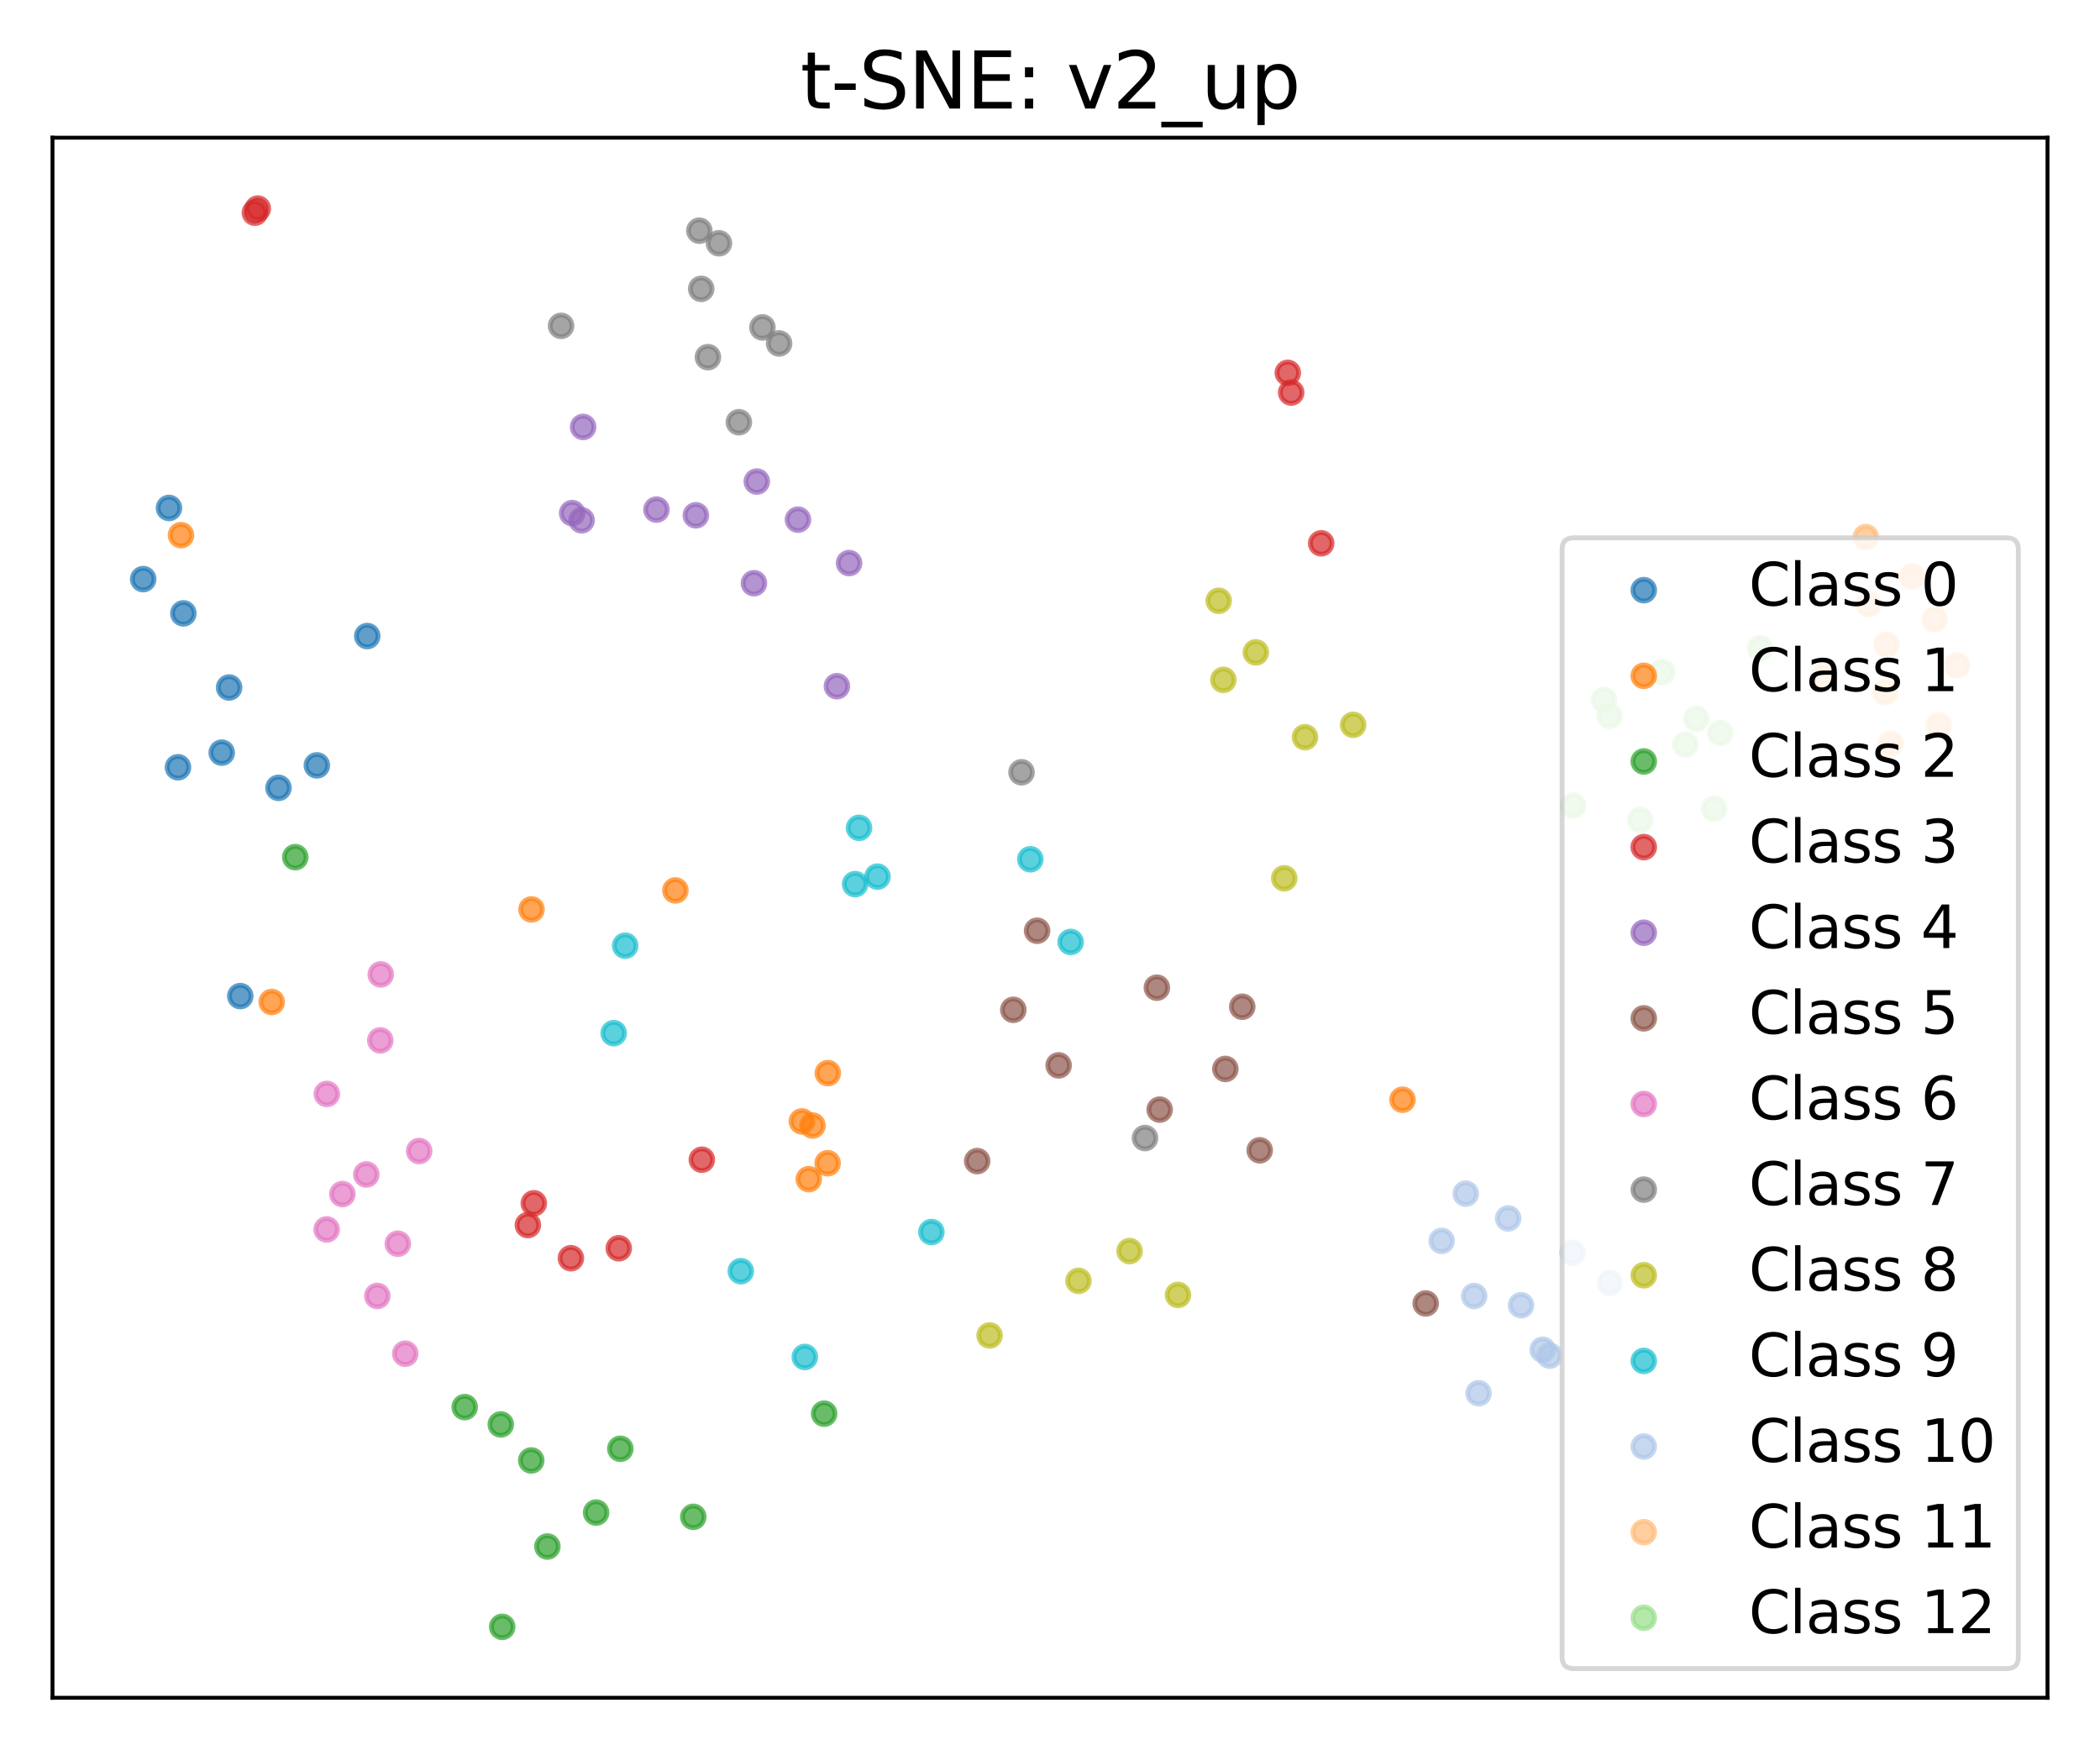 <?xml version="1.0" encoding="utf-8" standalone="no"?>
<!DOCTYPE svg PUBLIC "-//W3C//DTD SVG 1.1//EN"
  "http://www.w3.org/Graphics/SVG/1.1/DTD/svg11.dtd">
<svg xmlns:xlink="http://www.w3.org/1999/xlink" width="432pt" height="360pt" viewBox="0 0 432 360" xmlns="http://www.w3.org/2000/svg" version="1.1">
 <defs>
  <style type="text/css">*{stroke-linejoin: round; stroke-linecap: butt}</style>
 </defs>
 <g id="figure_1">
  <g id="patch_1">
   <path d="M 0 360 
L 432 360 
L 432 0 
L 0 0 
z
" style="fill: #ffffff"/>
  </g>
  <g id="axes_1">
   <g id="patch_2">
    <path d="M 10.8 349.2 
L 421.2 349.2 
L 421.2 28.32 
L 10.8 28.32 
z
" style="fill: #ffffff"/>
   </g>
   <g id="PathCollection_1">
    <defs>
     <path id="m641e4f1d2e" d="M 0 2.236 
C 0.593 2.236 1.162 2 1.581 1.581 
C 2 1.162 2.236 0.593 2.236 0 
C 2.236 -0.593 2 -1.162 1.581 -1.581 
C 1.162 -2 0.593 -2.236 0 -2.236 
C -0.593 -2.236 -1.162 -2 -1.581 -1.581 
C -2 -1.162 -2.236 -0.593 -2.236 0 
C -2.236 0.593 -2 1.162 -1.581 1.581 
C -1.162 2 -0.593 2.236 0 2.236 
z
" style="stroke: #1f77b4; stroke-opacity: 0.7"/>
    </defs>
    <g clip-path="url(#pe69eec761b)">
     <use xlink:href="#m641e4f1d2e" x="45.613" y="154.803" style="fill: #1f77b4; fill-opacity: 0.7; stroke: #1f77b4; stroke-opacity: 0.7"/>
     <use xlink:href="#m641e4f1d2e" x="65.181" y="157.423" style="fill: #1f77b4; fill-opacity: 0.7; stroke: #1f77b4; stroke-opacity: 0.7"/>
     <use xlink:href="#m641e4f1d2e" x="49.427" y="204.879" style="fill: #1f77b4; fill-opacity: 0.7; stroke: #1f77b4; stroke-opacity: 0.7"/>
     <use xlink:href="#m641e4f1d2e" x="57.288" y="162.047" style="fill: #1f77b4; fill-opacity: 0.7; stroke: #1f77b4; stroke-opacity: 0.7"/>
     <use xlink:href="#m641e4f1d2e" x="75.546" y="130.826" style="fill: #1f77b4; fill-opacity: 0.7; stroke: #1f77b4; stroke-opacity: 0.7"/>
     <use xlink:href="#m641e4f1d2e" x="29.455" y="119.111" style="fill: #1f77b4; fill-opacity: 0.7; stroke: #1f77b4; stroke-opacity: 0.7"/>
     <use xlink:href="#m641e4f1d2e" x="34.761" y="104.48" style="fill: #1f77b4; fill-opacity: 0.7; stroke: #1f77b4; stroke-opacity: 0.7"/>
     <use xlink:href="#m641e4f1d2e" x="47.131" y="141.408" style="fill: #1f77b4; fill-opacity: 0.7; stroke: #1f77b4; stroke-opacity: 0.7"/>
     <use xlink:href="#m641e4f1d2e" x="36.613" y="157.814" style="fill: #1f77b4; fill-opacity: 0.7; stroke: #1f77b4; stroke-opacity: 0.7"/>
     <use xlink:href="#m641e4f1d2e" x="37.722" y="126.159" style="fill: #1f77b4; fill-opacity: 0.7; stroke: #1f77b4; stroke-opacity: 0.7"/>
    </g>
   </g>
   <g id="PathCollection_2">
    <defs>
     <path id="mf0f9b0c4a0" d="M 0 2.236 
C 0.593 2.236 1.162 2 1.581 1.581 
C 2 1.162 2.236 0.593 2.236 0 
C 2.236 -0.593 2 -1.162 1.581 -1.581 
C 1.162 -2 0.593 -2.236 0 -2.236 
C -0.593 -2.236 -1.162 -2 -1.581 -1.581 
C -2 -1.162 -2.236 -0.593 -2.236 0 
C -2.236 0.593 -2 1.162 -1.581 1.581 
C -1.162 2 -0.593 2.236 0 2.236 
z
" style="stroke: #ff7f0e; stroke-opacity: 0.7"/>
    </defs>
    <g clip-path="url(#pe69eec761b)">
     <use xlink:href="#mf0f9b0c4a0" x="109.34" y="187.048" style="fill: #ff7f0e; fill-opacity: 0.7; stroke: #ff7f0e; stroke-opacity: 0.7"/>
     <use xlink:href="#mf0f9b0c4a0" x="138.94" y="183.145" style="fill: #ff7f0e; fill-opacity: 0.7; stroke: #ff7f0e; stroke-opacity: 0.7"/>
     <use xlink:href="#mf0f9b0c4a0" x="55.895" y="206.095" style="fill: #ff7f0e; fill-opacity: 0.7; stroke: #ff7f0e; stroke-opacity: 0.7"/>
     <use xlink:href="#mf0f9b0c4a0" x="170.294" y="220.717" style="fill: #ff7f0e; fill-opacity: 0.7; stroke: #ff7f0e; stroke-opacity: 0.7"/>
     <use xlink:href="#mf0f9b0c4a0" x="37.234" y="110.075" style="fill: #ff7f0e; fill-opacity: 0.7; stroke: #ff7f0e; stroke-opacity: 0.7"/>
     <use xlink:href="#mf0f9b0c4a0" x="288.517" y="226.195" style="fill: #ff7f0e; fill-opacity: 0.7; stroke: #ff7f0e; stroke-opacity: 0.7"/>
     <use xlink:href="#mf0f9b0c4a0" x="167.149" y="231.5" style="fill: #ff7f0e; fill-opacity: 0.7; stroke: #ff7f0e; stroke-opacity: 0.7"/>
     <use xlink:href="#mf0f9b0c4a0" x="166.374" y="242.533" style="fill: #ff7f0e; fill-opacity: 0.7; stroke: #ff7f0e; stroke-opacity: 0.7"/>
     <use xlink:href="#mf0f9b0c4a0" x="164.955" y="230.647" style="fill: #ff7f0e; fill-opacity: 0.7; stroke: #ff7f0e; stroke-opacity: 0.7"/>
     <use xlink:href="#mf0f9b0c4a0" x="170.251" y="239.255" style="fill: #ff7f0e; fill-opacity: 0.7; stroke: #ff7f0e; stroke-opacity: 0.7"/>
    </g>
   </g>
   <g id="PathCollection_3">
    <defs>
     <path id="m8be8ec0939" d="M 0 2.236 
C 0.593 2.236 1.162 2 1.581 1.581 
C 2 1.162 2.236 0.593 2.236 0 
C 2.236 -0.593 2 -1.162 1.581 -1.581 
C 1.162 -2 0.593 -2.236 0 -2.236 
C -0.593 -2.236 -1.162 -2 -1.581 -1.581 
C -2 -1.162 -2.236 -0.593 -2.236 0 
C -2.236 0.593 -2 1.162 -1.581 1.581 
C -1.162 2 -0.593 2.236 0 2.236 
z
" style="stroke: #2ca02c; stroke-opacity: 0.7"/>
    </defs>
    <g clip-path="url(#pe69eec761b)">
     <use xlink:href="#m8be8ec0939" x="103.312" y="334.615" style="fill: #2ca02c; fill-opacity: 0.7; stroke: #2ca02c; stroke-opacity: 0.7"/>
     <use xlink:href="#m8be8ec0939" x="60.739" y="176.302" style="fill: #2ca02c; fill-opacity: 0.7; stroke: #2ca02c; stroke-opacity: 0.7"/>
     <use xlink:href="#m8be8ec0939" x="169.536" y="290.767" style="fill: #2ca02c; fill-opacity: 0.7; stroke: #2ca02c; stroke-opacity: 0.7"/>
     <use xlink:href="#m8be8ec0939" x="103.017" y="292.98" style="fill: #2ca02c; fill-opacity: 0.7; stroke: #2ca02c; stroke-opacity: 0.7"/>
     <use xlink:href="#m8be8ec0939" x="109.287" y="300.387" style="fill: #2ca02c; fill-opacity: 0.7; stroke: #2ca02c; stroke-opacity: 0.7"/>
     <use xlink:href="#m8be8ec0939" x="127.611" y="297.986" style="fill: #2ca02c; fill-opacity: 0.7; stroke: #2ca02c; stroke-opacity: 0.7"/>
     <use xlink:href="#m8be8ec0939" x="122.625" y="311.107" style="fill: #2ca02c; fill-opacity: 0.7; stroke: #2ca02c; stroke-opacity: 0.7"/>
     <use xlink:href="#m8be8ec0939" x="112.606" y="318.091" style="fill: #2ca02c; fill-opacity: 0.7; stroke: #2ca02c; stroke-opacity: 0.7"/>
     <use xlink:href="#m8be8ec0939" x="142.621" y="311.982" style="fill: #2ca02c; fill-opacity: 0.7; stroke: #2ca02c; stroke-opacity: 0.7"/>
     <use xlink:href="#m8be8ec0939" x="95.593" y="289.417" style="fill: #2ca02c; fill-opacity: 0.7; stroke: #2ca02c; stroke-opacity: 0.7"/>
    </g>
   </g>
   <g id="PathCollection_4">
    <defs>
     <path id="m05a6074b8d" d="M 0 2.236 
C 0.593 2.236 1.162 2 1.581 1.581 
C 2 1.162 2.236 0.593 2.236 0 
C 2.236 -0.593 2 -1.162 1.581 -1.581 
C 1.162 -2 0.593 -2.236 0 -2.236 
C -0.593 -2.236 -1.162 -2 -1.581 -1.581 
C -2 -1.162 -2.236 -0.593 -2.236 0 
C -2.236 0.593 -2 1.162 -1.581 1.581 
C -1.162 2 -0.593 2.236 0 2.236 
z
" style="stroke: #d62728; stroke-opacity: 0.7"/>
    </defs>
    <g clip-path="url(#pe69eec761b)">
     <use xlink:href="#m05a6074b8d" x="264.915" y="76.688" style="fill: #d62728; fill-opacity: 0.7; stroke: #d62728; stroke-opacity: 0.7"/>
     <use xlink:href="#m05a6074b8d" x="265.611" y="80.738" style="fill: #d62728; fill-opacity: 0.7; stroke: #d62728; stroke-opacity: 0.7"/>
     <use xlink:href="#m05a6074b8d" x="127.29" y="256.749" style="fill: #d62728; fill-opacity: 0.7; stroke: #d62728; stroke-opacity: 0.7"/>
     <use xlink:href="#m05a6074b8d" x="117.441" y="258.792" style="fill: #d62728; fill-opacity: 0.7; stroke: #d62728; stroke-opacity: 0.7"/>
     <use xlink:href="#m05a6074b8d" x="271.788" y="111.744" style="fill: #d62728; fill-opacity: 0.7; stroke: #d62728; stroke-opacity: 0.7"/>
     <use xlink:href="#m05a6074b8d" x="53.028" y="42.905" style="fill: #d62728; fill-opacity: 0.7; stroke: #d62728; stroke-opacity: 0.7"/>
     <use xlink:href="#m05a6074b8d" x="144.377" y="238.533" style="fill: #d62728; fill-opacity: 0.7; stroke: #d62728; stroke-opacity: 0.7"/>
     <use xlink:href="#m05a6074b8d" x="109.813" y="247.492" style="fill: #d62728; fill-opacity: 0.7; stroke: #d62728; stroke-opacity: 0.7"/>
     <use xlink:href="#m05a6074b8d" x="52.438" y="43.75" style="fill: #d62728; fill-opacity: 0.7; stroke: #d62728; stroke-opacity: 0.7"/>
     <use xlink:href="#m05a6074b8d" x="108.59" y="251.972" style="fill: #d62728; fill-opacity: 0.7; stroke: #d62728; stroke-opacity: 0.7"/>
    </g>
   </g>
   <g id="PathCollection_5">
    <defs>
     <path id="mc0e0fb3cf4" d="M 0 2.236 
C 0.593 2.236 1.162 2 1.581 1.581 
C 2 1.162 2.236 0.593 2.236 0 
C 2.236 -0.593 2 -1.162 1.581 -1.581 
C 1.162 -2 0.593 -2.236 0 -2.236 
C -0.593 -2.236 -1.162 -2 -1.581 -1.581 
C -2 -1.162 -2.236 -0.593 -2.236 0 
C -2.236 0.593 -2 1.162 -1.581 1.581 
C -1.162 2 -0.593 2.236 0 2.236 
z
" style="stroke: #9467bd; stroke-opacity: 0.7"/>
    </defs>
    <g clip-path="url(#pe69eec761b)">
     <use xlink:href="#mc0e0fb3cf4" x="143.151" y="105.986" style="fill: #9467bd; fill-opacity: 0.7; stroke: #9467bd; stroke-opacity: 0.7"/>
     <use xlink:href="#mc0e0fb3cf4" x="119.951" y="87.816" style="fill: #9467bd; fill-opacity: 0.7; stroke: #9467bd; stroke-opacity: 0.7"/>
     <use xlink:href="#mc0e0fb3cf4" x="164.153" y="106.883" style="fill: #9467bd; fill-opacity: 0.7; stroke: #9467bd; stroke-opacity: 0.7"/>
     <use xlink:href="#mc0e0fb3cf4" x="119.645" y="107.011" style="fill: #9467bd; fill-opacity: 0.7; stroke: #9467bd; stroke-opacity: 0.7"/>
     <use xlink:href="#mc0e0fb3cf4" x="172.163" y="141.137" style="fill: #9467bd; fill-opacity: 0.7; stroke: #9467bd; stroke-opacity: 0.7"/>
     <use xlink:href="#mc0e0fb3cf4" x="155.095" y="119.955" style="fill: #9467bd; fill-opacity: 0.7; stroke: #9467bd; stroke-opacity: 0.7"/>
     <use xlink:href="#mc0e0fb3cf4" x="155.686" y="99.045" style="fill: #9467bd; fill-opacity: 0.7; stroke: #9467bd; stroke-opacity: 0.7"/>
     <use xlink:href="#mc0e0fb3cf4" x="174.669" y="115.815" style="fill: #9467bd; fill-opacity: 0.7; stroke: #9467bd; stroke-opacity: 0.7"/>
     <use xlink:href="#mc0e0fb3cf4" x="135.041" y="104.817" style="fill: #9467bd; fill-opacity: 0.7; stroke: #9467bd; stroke-opacity: 0.7"/>
     <use xlink:href="#mc0e0fb3cf4" x="117.707" y="105.538" style="fill: #9467bd; fill-opacity: 0.7; stroke: #9467bd; stroke-opacity: 0.7"/>
    </g>
   </g>
   <g id="PathCollection_6">
    <defs>
     <path id="m609e54eedb" d="M 0 2.236 
C 0.593 2.236 1.162 2 1.581 1.581 
C 2 1.162 2.236 0.593 2.236 0 
C 2.236 -0.593 2 -1.162 1.581 -1.581 
C 1.162 -2 0.593 -2.236 0 -2.236 
C -0.593 -2.236 -1.162 -2 -1.581 -1.581 
C -2 -1.162 -2.236 -0.593 -2.236 0 
C -2.236 0.593 -2 1.162 -1.581 1.581 
C -1.162 2 -0.593 2.236 0 2.236 
z
" style="stroke: #8c564b; stroke-opacity: 0.7"/>
    </defs>
    <g clip-path="url(#pe69eec761b)">
     <use xlink:href="#m609e54eedb" x="208.451" y="207.702" style="fill: #8c564b; fill-opacity: 0.7; stroke: #8c564b; stroke-opacity: 0.7"/>
     <use xlink:href="#m609e54eedb" x="238.56" y="228.227" style="fill: #8c564b; fill-opacity: 0.7; stroke: #8c564b; stroke-opacity: 0.7"/>
     <use xlink:href="#m609e54eedb" x="201.021" y="238.813" style="fill: #8c564b; fill-opacity: 0.7; stroke: #8c564b; stroke-opacity: 0.7"/>
     <use xlink:href="#m609e54eedb" x="217.776" y="219.13" style="fill: #8c564b; fill-opacity: 0.7; stroke: #8c564b; stroke-opacity: 0.7"/>
     <use xlink:href="#m609e54eedb" x="213.346" y="191.434" style="fill: #8c564b; fill-opacity: 0.7; stroke: #8c564b; stroke-opacity: 0.7"/>
     <use xlink:href="#m609e54eedb" x="252.077" y="219.863" style="fill: #8c564b; fill-opacity: 0.7; stroke: #8c564b; stroke-opacity: 0.7"/>
     <use xlink:href="#m609e54eedb" x="237.985" y="203.148" style="fill: #8c564b; fill-opacity: 0.7; stroke: #8c564b; stroke-opacity: 0.7"/>
     <use xlink:href="#m609e54eedb" x="293.286" y="268.096" style="fill: #8c564b; fill-opacity: 0.7; stroke: #8c564b; stroke-opacity: 0.7"/>
     <use xlink:href="#m609e54eedb" x="255.551" y="207.07" style="fill: #8c564b; fill-opacity: 0.7; stroke: #8c564b; stroke-opacity: 0.7"/>
     <use xlink:href="#m609e54eedb" x="259.139" y="236.599" style="fill: #8c564b; fill-opacity: 0.7; stroke: #8c564b; stroke-opacity: 0.7"/>
    </g>
   </g>
   <g id="PathCollection_7">
    <defs>
     <path id="m9ac4d2f0b5" d="M 0 2.236 
C 0.593 2.236 1.162 2 1.581 1.581 
C 2 1.162 2.236 0.593 2.236 0 
C 2.236 -0.593 2 -1.162 1.581 -1.581 
C 1.162 -2 0.593 -2.236 0 -2.236 
C -0.593 -2.236 -1.162 -2 -1.581 -1.581 
C -2 -1.162 -2.236 -0.593 -2.236 0 
C -2.236 0.593 -2 1.162 -1.581 1.581 
C -1.162 2 -0.593 2.236 0 2.236 
z
" style="stroke: #e377c2; stroke-opacity: 0.7"/>
    </defs>
    <g clip-path="url(#pe69eec761b)">
     <use xlink:href="#m9ac4d2f0b5" x="86.226" y="236.744" style="fill: #e377c2; fill-opacity: 0.7; stroke: #e377c2; stroke-opacity: 0.7"/>
     <use xlink:href="#m9ac4d2f0b5" x="81.836" y="255.807" style="fill: #e377c2; fill-opacity: 0.7; stroke: #e377c2; stroke-opacity: 0.7"/>
     <use xlink:href="#m9ac4d2f0b5" x="83.368" y="278.427" style="fill: #e377c2; fill-opacity: 0.7; stroke: #e377c2; stroke-opacity: 0.7"/>
     <use xlink:href="#m9ac4d2f0b5" x="67.2" y="252.872" style="fill: #e377c2; fill-opacity: 0.7; stroke: #e377c2; stroke-opacity: 0.7"/>
     <use xlink:href="#m9ac4d2f0b5" x="70.435" y="245.596" style="fill: #e377c2; fill-opacity: 0.7; stroke: #e377c2; stroke-opacity: 0.7"/>
     <use xlink:href="#m9ac4d2f0b5" x="75.357" y="241.564" style="fill: #e377c2; fill-opacity: 0.7; stroke: #e377c2; stroke-opacity: 0.7"/>
     <use xlink:href="#m9ac4d2f0b5" x="78.228" y="213.985" style="fill: #e377c2; fill-opacity: 0.7; stroke: #e377c2; stroke-opacity: 0.7"/>
     <use xlink:href="#m9ac4d2f0b5" x="78.325" y="200.418" style="fill: #e377c2; fill-opacity: 0.7; stroke: #e377c2; stroke-opacity: 0.7"/>
     <use xlink:href="#m9ac4d2f0b5" x="67.236" y="225.005" style="fill: #e377c2; fill-opacity: 0.7; stroke: #e377c2; stroke-opacity: 0.7"/>
     <use xlink:href="#m9ac4d2f0b5" x="77.618" y="266.547" style="fill: #e377c2; fill-opacity: 0.7; stroke: #e377c2; stroke-opacity: 0.7"/>
    </g>
   </g>
   <g id="PathCollection_8">
    <defs>
     <path id="m71a98bbf0c" d="M 0 2.236 
C 0.593 2.236 1.162 2 1.581 1.581 
C 2 1.162 2.236 0.593 2.236 0 
C 2.236 -0.593 2 -1.162 1.581 -1.581 
C 1.162 -2 0.593 -2.236 0 -2.236 
C -0.593 -2.236 -1.162 -2 -1.581 -1.581 
C -2 -1.162 -2.236 -0.593 -2.236 0 
C -2.236 0.593 -2 1.162 -1.581 1.581 
C -1.162 2 -0.593 2.236 0 2.236 
z
" style="stroke: #7f7f7f; stroke-opacity: 0.7"/>
    </defs>
    <g clip-path="url(#pe69eec761b)">
     <use xlink:href="#m71a98bbf0c" x="115.423" y="67.019" style="fill: #7f7f7f; fill-opacity: 0.7; stroke: #7f7f7f; stroke-opacity: 0.7"/>
     <use xlink:href="#m71a98bbf0c" x="210.14" y="158.844" style="fill: #7f7f7f; fill-opacity: 0.7; stroke: #7f7f7f; stroke-opacity: 0.7"/>
     <use xlink:href="#m71a98bbf0c" x="235.541" y="234.078" style="fill: #7f7f7f; fill-opacity: 0.7; stroke: #7f7f7f; stroke-opacity: 0.7"/>
     <use xlink:href="#m71a98bbf0c" x="144.246" y="59.415" style="fill: #7f7f7f; fill-opacity: 0.7; stroke: #7f7f7f; stroke-opacity: 0.7"/>
     <use xlink:href="#m71a98bbf0c" x="160.27" y="70.643" style="fill: #7f7f7f; fill-opacity: 0.7; stroke: #7f7f7f; stroke-opacity: 0.7"/>
     <use xlink:href="#m71a98bbf0c" x="143.861" y="47.446" style="fill: #7f7f7f; fill-opacity: 0.7; stroke: #7f7f7f; stroke-opacity: 0.7"/>
     <use xlink:href="#m71a98bbf0c" x="151.994" y="86.844" style="fill: #7f7f7f; fill-opacity: 0.7; stroke: #7f7f7f; stroke-opacity: 0.7"/>
     <use xlink:href="#m71a98bbf0c" x="147.898" y="50.037" style="fill: #7f7f7f; fill-opacity: 0.7; stroke: #7f7f7f; stroke-opacity: 0.7"/>
     <use xlink:href="#m71a98bbf0c" x="156.842" y="67.347" style="fill: #7f7f7f; fill-opacity: 0.7; stroke: #7f7f7f; stroke-opacity: 0.7"/>
     <use xlink:href="#m71a98bbf0c" x="145.629" y="73.458" style="fill: #7f7f7f; fill-opacity: 0.7; stroke: #7f7f7f; stroke-opacity: 0.7"/>
    </g>
   </g>
   <g id="PathCollection_9">
    <defs>
     <path id="mc9ff6764ee" d="M 0 2.236 
C 0.593 2.236 1.162 2 1.581 1.581 
C 2 1.162 2.236 0.593 2.236 0 
C 2.236 -0.593 2 -1.162 1.581 -1.581 
C 1.162 -2 0.593 -2.236 0 -2.236 
C -0.593 -2.236 -1.162 -2 -1.581 -1.581 
C -2 -1.162 -2.236 -0.593 -2.236 0 
C -2.236 0.593 -2 1.162 -1.581 1.581 
C -1.162 2 -0.593 2.236 0 2.236 
z
" style="stroke: #bcbd22; stroke-opacity: 0.7"/>
    </defs>
    <g clip-path="url(#pe69eec761b)">
     <use xlink:href="#mc9ff6764ee" x="221.858" y="263.45" style="fill: #bcbd22; fill-opacity: 0.7; stroke: #bcbd22; stroke-opacity: 0.7"/>
     <use xlink:href="#mc9ff6764ee" x="242.329" y="266.343" style="fill: #bcbd22; fill-opacity: 0.7; stroke: #bcbd22; stroke-opacity: 0.7"/>
     <use xlink:href="#mc9ff6764ee" x="232.368" y="257.321" style="fill: #bcbd22; fill-opacity: 0.7; stroke: #bcbd22; stroke-opacity: 0.7"/>
     <use xlink:href="#mc9ff6764ee" x="258.342" y="134.181" style="fill: #bcbd22; fill-opacity: 0.7; stroke: #bcbd22; stroke-opacity: 0.7"/>
     <use xlink:href="#mc9ff6764ee" x="203.575" y="274.68" style="fill: #bcbd22; fill-opacity: 0.7; stroke: #bcbd22; stroke-opacity: 0.7"/>
     <use xlink:href="#mc9ff6764ee" x="278.363" y="149.084" style="fill: #bcbd22; fill-opacity: 0.7; stroke: #bcbd22; stroke-opacity: 0.7"/>
     <use xlink:href="#mc9ff6764ee" x="251.656" y="139.836" style="fill: #bcbd22; fill-opacity: 0.7; stroke: #bcbd22; stroke-opacity: 0.7"/>
     <use xlink:href="#mc9ff6764ee" x="250.697" y="123.57" style="fill: #bcbd22; fill-opacity: 0.7; stroke: #bcbd22; stroke-opacity: 0.7"/>
     <use xlink:href="#mc9ff6764ee" x="264.19" y="180.647" style="fill: #bcbd22; fill-opacity: 0.7; stroke: #bcbd22; stroke-opacity: 0.7"/>
     <use xlink:href="#mc9ff6764ee" x="268.456" y="151.632" style="fill: #bcbd22; fill-opacity: 0.7; stroke: #bcbd22; stroke-opacity: 0.7"/>
    </g>
   </g>
   <g id="PathCollection_10">
    <defs>
     <path id="m658b8fd3df" d="M 0 2.236 
C 0.593 2.236 1.162 2 1.581 1.581 
C 2 1.162 2.236 0.593 2.236 0 
C 2.236 -0.593 2 -1.162 1.581 -1.581 
C 1.162 -2 0.593 -2.236 0 -2.236 
C -0.593 -2.236 -1.162 -2 -1.581 -1.581 
C -2 -1.162 -2.236 -0.593 -2.236 0 
C -2.236 0.593 -2 1.162 -1.581 1.581 
C -1.162 2 -0.593 2.236 0 2.236 
z
" style="stroke: #17becf; stroke-opacity: 0.7"/>
    </defs>
    <g clip-path="url(#pe69eec761b)">
     <use xlink:href="#m658b8fd3df" x="126.248" y="212.501" style="fill: #17becf; fill-opacity: 0.7; stroke: #17becf; stroke-opacity: 0.7"/>
     <use xlink:href="#m658b8fd3df" x="128.61" y="194.509" style="fill: #17becf; fill-opacity: 0.7; stroke: #17becf; stroke-opacity: 0.7"/>
     <use xlink:href="#m658b8fd3df" x="175.909" y="181.846" style="fill: #17becf; fill-opacity: 0.7; stroke: #17becf; stroke-opacity: 0.7"/>
     <use xlink:href="#m658b8fd3df" x="191.599" y="253.411" style="fill: #17becf; fill-opacity: 0.7; stroke: #17becf; stroke-opacity: 0.7"/>
     <use xlink:href="#m658b8fd3df" x="152.396" y="261.462" style="fill: #17becf; fill-opacity: 0.7; stroke: #17becf; stroke-opacity: 0.7"/>
     <use xlink:href="#m658b8fd3df" x="176.716" y="170.271" style="fill: #17becf; fill-opacity: 0.7; stroke: #17becf; stroke-opacity: 0.7"/>
     <use xlink:href="#m658b8fd3df" x="165.56" y="279.103" style="fill: #17becf; fill-opacity: 0.7; stroke: #17becf; stroke-opacity: 0.7"/>
     <use xlink:href="#m658b8fd3df" x="211.951" y="176.738" style="fill: #17becf; fill-opacity: 0.7; stroke: #17becf; stroke-opacity: 0.7"/>
     <use xlink:href="#m658b8fd3df" x="180.508" y="180.306" style="fill: #17becf; fill-opacity: 0.7; stroke: #17becf; stroke-opacity: 0.7"/>
     <use xlink:href="#m658b8fd3df" x="220.242" y="193.745" style="fill: #17becf; fill-opacity: 0.7; stroke: #17becf; stroke-opacity: 0.7"/>
    </g>
   </g>
   <g id="PathCollection_11">
    <defs>
     <path id="m075a1afba9" d="M 0 2.236 
C 0.593 2.236 1.162 2 1.581 1.581 
C 2 1.162 2.236 0.593 2.236 0 
C 2.236 -0.593 2 -1.162 1.581 -1.581 
C 1.162 -2 0.593 -2.236 0 -2.236 
C -0.593 -2.236 -1.162 -2 -1.581 -1.581 
C -2 -1.162 -2.236 -0.593 -2.236 0 
C -2.236 0.593 -2 1.162 -1.581 1.581 
C -1.162 2 -0.593 2.236 0 2.236 
z
" style="stroke: #aec7e8; stroke-opacity: 0.7"/>
    </defs>
    <g clip-path="url(#pe69eec761b)">
     <use xlink:href="#m075a1afba9" x="323.487" y="257.662" style="fill: #aec7e8; fill-opacity: 0.7; stroke: #aec7e8; stroke-opacity: 0.7"/>
     <use xlink:href="#m075a1afba9" x="303.252" y="266.566" style="fill: #aec7e8; fill-opacity: 0.7; stroke: #aec7e8; stroke-opacity: 0.7"/>
     <use xlink:href="#m075a1afba9" x="304.167" y="286.563" style="fill: #aec7e8; fill-opacity: 0.7; stroke: #aec7e8; stroke-opacity: 0.7"/>
     <use xlink:href="#m075a1afba9" x="301.526" y="245.517" style="fill: #aec7e8; fill-opacity: 0.7; stroke: #aec7e8; stroke-opacity: 0.7"/>
     <use xlink:href="#m075a1afba9" x="312.904" y="268.464" style="fill: #aec7e8; fill-opacity: 0.7; stroke: #aec7e8; stroke-opacity: 0.7"/>
     <use xlink:href="#m075a1afba9" x="296.574" y="255.227" style="fill: #aec7e8; fill-opacity: 0.7; stroke: #aec7e8; stroke-opacity: 0.7"/>
     <use xlink:href="#m075a1afba9" x="318.766" y="278.838" style="fill: #aec7e8; fill-opacity: 0.7; stroke: #aec7e8; stroke-opacity: 0.7"/>
     <use xlink:href="#m075a1afba9" x="310.249" y="250.604" style="fill: #aec7e8; fill-opacity: 0.7; stroke: #aec7e8; stroke-opacity: 0.7"/>
     <use xlink:href="#m075a1afba9" x="317.348" y="277.611" style="fill: #aec7e8; fill-opacity: 0.7; stroke: #aec7e8; stroke-opacity: 0.7"/>
     <use xlink:href="#m075a1afba9" x="331.146" y="263.882" style="fill: #aec7e8; fill-opacity: 0.7; stroke: #aec7e8; stroke-opacity: 0.7"/>
    </g>
   </g>
   <g id="PathCollection_12">
    <defs>
     <path id="m829c54f512" d="M 0 2.236 
C 0.593 2.236 1.162 2 1.581 1.581 
C 2 1.162 2.236 0.593 2.236 0 
C 2.236 -0.593 2 -1.162 1.581 -1.581 
C 1.162 -2 0.593 -2.236 0 -2.236 
C -0.593 -2.236 -1.162 -2 -1.581 -1.581 
C -2 -1.162 -2.236 -0.593 -2.236 0 
C -2.236 0.593 -2 1.162 -1.581 1.581 
C -1.162 2 -0.593 2.236 0 2.236 
z
" style="stroke: #ffbb78; stroke-opacity: 0.7"/>
    </defs>
    <g clip-path="url(#pe69eec761b)">
     <use xlink:href="#m829c54f512" x="398.808" y="149.165" style="fill: #ffbb78; fill-opacity: 0.7; stroke: #ffbb78; stroke-opacity: 0.7"/>
     <use xlink:href="#m829c54f512" x="387.815" y="142.383" style="fill: #ffbb78; fill-opacity: 0.7; stroke: #ffbb78; stroke-opacity: 0.7"/>
     <use xlink:href="#m829c54f512" x="375.213" y="139.023" style="fill: #ffbb78; fill-opacity: 0.7; stroke: #ffbb78; stroke-opacity: 0.7"/>
     <use xlink:href="#m829c54f512" x="393.359" y="118.567" style="fill: #ffbb78; fill-opacity: 0.7; stroke: #ffbb78; stroke-opacity: 0.7"/>
     <use xlink:href="#m829c54f512" x="388.922" y="152.959" style="fill: #ffbb78; fill-opacity: 0.7; stroke: #ffbb78; stroke-opacity: 0.7"/>
     <use xlink:href="#m829c54f512" x="388.094" y="132.58" style="fill: #ffbb78; fill-opacity: 0.7; stroke: #ffbb78; stroke-opacity: 0.7"/>
     <use xlink:href="#m829c54f512" x="383.826" y="110.475" style="fill: #ffbb78; fill-opacity: 0.7; stroke: #ffbb78; stroke-opacity: 0.7"/>
     <use xlink:href="#m829c54f512" x="402.545" y="136.865" style="fill: #ffbb78; fill-opacity: 0.7; stroke: #ffbb78; stroke-opacity: 0.7"/>
     <use xlink:href="#m829c54f512" x="397.98" y="127.393" style="fill: #ffbb78; fill-opacity: 0.7; stroke: #ffbb78; stroke-opacity: 0.7"/>
     <use xlink:href="#m829c54f512" x="384.428" y="124.259" style="fill: #ffbb78; fill-opacity: 0.7; stroke: #ffbb78; stroke-opacity: 0.7"/>
    </g>
   </g>
   <g id="PathCollection_13">
    <defs>
     <path id="m325ab571ec" d="M 0 2.236 
C 0.593 2.236 1.162 2 1.581 1.581 
C 2 1.162 2.236 0.593 2.236 0 
C 2.236 -0.593 2 -1.162 1.581 -1.581 
C 1.162 -2 0.593 -2.236 0 -2.236 
C -0.593 -2.236 -1.162 -2 -1.581 -1.581 
C -2 -1.162 -2.236 -0.593 -2.236 0 
C -2.236 0.593 -2 1.162 -1.581 1.581 
C -1.162 2 -0.593 2.236 0 2.236 
z
" style="stroke: #98df8a; stroke-opacity: 0.7"/>
    </defs>
    <g clip-path="url(#pe69eec761b)">
     <use xlink:href="#m325ab571ec" x="329.912" y="143.952" style="fill: #98df8a; fill-opacity: 0.7; stroke: #98df8a; stroke-opacity: 0.7"/>
     <use xlink:href="#m325ab571ec" x="331.095" y="147.245" style="fill: #98df8a; fill-opacity: 0.7; stroke: #98df8a; stroke-opacity: 0.7"/>
     <use xlink:href="#m325ab571ec" x="362.081" y="133.367" style="fill: #98df8a; fill-opacity: 0.7; stroke: #98df8a; stroke-opacity: 0.7"/>
     <use xlink:href="#m325ab571ec" x="353.856" y="150.77" style="fill: #98df8a; fill-opacity: 0.7; stroke: #98df8a; stroke-opacity: 0.7"/>
     <use xlink:href="#m325ab571ec" x="323.629" y="165.687" style="fill: #98df8a; fill-opacity: 0.7; stroke: #98df8a; stroke-opacity: 0.7"/>
     <use xlink:href="#m325ab571ec" x="341.946" y="138.232" style="fill: #98df8a; fill-opacity: 0.7; stroke: #98df8a; stroke-opacity: 0.7"/>
     <use xlink:href="#m325ab571ec" x="352.614" y="166.342" style="fill: #98df8a; fill-opacity: 0.7; stroke: #98df8a; stroke-opacity: 0.7"/>
     <use xlink:href="#m325ab571ec" x="346.703" y="153.134" style="fill: #98df8a; fill-opacity: 0.7; stroke: #98df8a; stroke-opacity: 0.7"/>
     <use xlink:href="#m325ab571ec" x="348.941" y="147.831" style="fill: #98df8a; fill-opacity: 0.7; stroke: #98df8a; stroke-opacity: 0.7"/>
     <use xlink:href="#m325ab571ec" x="337.428" y="168.645" style="fill: #98df8a; fill-opacity: 0.7; stroke: #98df8a; stroke-opacity: 0.7"/>
    </g>
   </g>
   <g id="matplotlib.axis_1"/>
   <g id="matplotlib.axis_2"/>
   <g id="patch_3">
    <path d="M 10.8 349.2 
L 10.8 28.32 
" style="fill: none; stroke: #000000; stroke-width: 0.8; stroke-linejoin: miter; stroke-linecap: square"/>
   </g>
   <g id="patch_4">
    <path d="M 421.2 349.2 
L 421.2 28.32 
" style="fill: none; stroke: #000000; stroke-width: 0.8; stroke-linejoin: miter; stroke-linecap: square"/>
   </g>
   <g id="patch_5">
    <path d="M 10.8 349.2 
L 421.2 349.2 
" style="fill: none; stroke: #000000; stroke-width: 0.8; stroke-linejoin: miter; stroke-linecap: square"/>
   </g>
   <g id="patch_6">
    <path d="M 10.8 28.32 
L 421.2 28.32 
" style="fill: none; stroke: #000000; stroke-width: 0.8; stroke-linejoin: miter; stroke-linecap: square"/>
   </g>
   <g id="text_1">
    <!-- t-SNE: v2_up -->
    <g transform="translate(164.648 22.32) scale(0.16 -0.16)">
     <defs>
      <path id="DejaVuSans-74" d="M 1172 4494 
L 1172 3500 
L 2356 3500 
L 2356 3053 
L 1172 3053 
L 1172 1153 
Q 1172 725 1289 603 
Q 1406 481 1766 481 
L 2356 481 
L 2356 0 
L 1766 0 
Q 1100 0 847 248 
Q 594 497 594 1153 
L 594 3053 
L 172 3053 
L 172 3500 
L 594 3500 
L 594 4494 
L 1172 4494 
z
" transform="scale(0.016)"/>
      <path id="DejaVuSans-2d" d="M 313 2009 
L 1997 2009 
L 1997 1497 
L 313 1497 
L 313 2009 
z
" transform="scale(0.016)"/>
      <path id="DejaVuSans-53" d="M 3425 4513 
L 3425 3897 
Q 3066 4069 2747 4153 
Q 2428 4238 2131 4238 
Q 1616 4238 1336 4038 
Q 1056 3838 1056 3469 
Q 1056 3159 1242 3001 
Q 1428 2844 1947 2747 
L 2328 2669 
Q 3034 2534 3370 2195 
Q 3706 1856 3706 1288 
Q 3706 609 3251 259 
Q 2797 -91 1919 -91 
Q 1588 -91 1214 -16 
Q 841 59 441 206 
L 441 856 
Q 825 641 1194 531 
Q 1563 422 1919 422 
Q 2459 422 2753 634 
Q 3047 847 3047 1241 
Q 3047 1584 2836 1778 
Q 2625 1972 2144 2069 
L 1759 2144 
Q 1053 2284 737 2584 
Q 422 2884 422 3419 
Q 422 4038 858 4394 
Q 1294 4750 2059 4750 
Q 2388 4750 2728 4690 
Q 3069 4631 3425 4513 
z
" transform="scale(0.016)"/>
      <path id="DejaVuSans-4e" d="M 628 4666 
L 1478 4666 
L 3547 763 
L 3547 4666 
L 4159 4666 
L 4159 0 
L 3309 0 
L 1241 3903 
L 1241 0 
L 628 0 
L 628 4666 
z
" transform="scale(0.016)"/>
      <path id="DejaVuSans-45" d="M 628 4666 
L 3578 4666 
L 3578 4134 
L 1259 4134 
L 1259 2753 
L 3481 2753 
L 3481 2222 
L 1259 2222 
L 1259 531 
L 3634 531 
L 3634 0 
L 628 0 
L 628 4666 
z
" transform="scale(0.016)"/>
      <path id="DejaVuSans-3a" d="M 750 794 
L 1409 794 
L 1409 0 
L 750 0 
L 750 794 
z
M 750 3309 
L 1409 3309 
L 1409 2516 
L 750 2516 
L 750 3309 
z
" transform="scale(0.016)"/>
      <path id="DejaVuSans-20" transform="scale(0.016)"/>
      <path id="DejaVuSans-76" d="M 191 3500 
L 800 3500 
L 1894 563 
L 2988 3500 
L 3597 3500 
L 2284 0 
L 1503 0 
L 191 3500 
z
" transform="scale(0.016)"/>
      <path id="DejaVuSans-32" d="M 1228 531 
L 3431 531 
L 3431 0 
L 469 0 
L 469 531 
Q 828 903 1448 1529 
Q 2069 2156 2228 2338 
Q 2531 2678 2651 2914 
Q 2772 3150 2772 3378 
Q 2772 3750 2511 3984 
Q 2250 4219 1831 4219 
Q 1534 4219 1204 4116 
Q 875 4013 500 3803 
L 500 4441 
Q 881 4594 1212 4672 
Q 1544 4750 1819 4750 
Q 2544 4750 2975 4387 
Q 3406 4025 3406 3419 
Q 3406 3131 3298 2873 
Q 3191 2616 2906 2266 
Q 2828 2175 2409 1742 
Q 1991 1309 1228 531 
z
" transform="scale(0.016)"/>
      <path id="DejaVuSans-5f" d="M 3263 -1063 
L 3263 -1509 
L -63 -1509 
L -63 -1063 
L 3263 -1063 
z
" transform="scale(0.016)"/>
      <path id="DejaVuSans-75" d="M 544 1381 
L 544 3500 
L 1119 3500 
L 1119 1403 
Q 1119 906 1312 657 
Q 1506 409 1894 409 
Q 2359 409 2629 706 
Q 2900 1003 2900 1516 
L 2900 3500 
L 3475 3500 
L 3475 0 
L 2900 0 
L 2900 538 
Q 2691 219 2414 64 
Q 2138 -91 1772 -91 
Q 1169 -91 856 284 
Q 544 659 544 1381 
z
M 1991 3584 
L 1991 3584 
z
" transform="scale(0.016)"/>
      <path id="DejaVuSans-70" d="M 1159 525 
L 1159 -1331 
L 581 -1331 
L 581 3500 
L 1159 3500 
L 1159 2969 
Q 1341 3281 1617 3432 
Q 1894 3584 2278 3584 
Q 2916 3584 3314 3078 
Q 3713 2572 3713 1747 
Q 3713 922 3314 415 
Q 2916 -91 2278 -91 
Q 1894 -91 1617 61 
Q 1341 213 1159 525 
z
M 3116 1747 
Q 3116 2381 2855 2742 
Q 2594 3103 2138 3103 
Q 1681 3103 1420 2742 
Q 1159 2381 1159 1747 
Q 1159 1113 1420 752 
Q 1681 391 2138 391 
Q 2594 391 2855 752 
Q 3116 1113 3116 1747 
z
" transform="scale(0.016)"/>
     </defs>
     <use xlink:href="#DejaVuSans-74"/>
     <use xlink:href="#DejaVuSans-2d" transform="translate(39.209 0)"/>
     <use xlink:href="#DejaVuSans-53" transform="translate(75.293 0)"/>
     <use xlink:href="#DejaVuSans-4e" transform="translate(138.77 0)"/>
     <use xlink:href="#DejaVuSans-45" transform="translate(213.574 0)"/>
     <use xlink:href="#DejaVuSans-3a" transform="translate(276.758 0)"/>
     <use xlink:href="#DejaVuSans-20" transform="translate(310.449 0)"/>
     <use xlink:href="#DejaVuSans-76" transform="translate(342.236 0)"/>
     <use xlink:href="#DejaVuSans-32" transform="translate(401.416 0)"/>
     <use xlink:href="#DejaVuSans-5f" transform="translate(465.039 0)"/>
     <use xlink:href="#DejaVuSans-75" transform="translate(515.039 0)"/>
     <use xlink:href="#DejaVuSans-70" transform="translate(578.418 0)"/>
    </g>
   </g>
   <g id="legend_1">
    <g id="patch_7">
     <path d="M 323.747 343.2 
L 412.8 343.2 
Q 415.2 343.2 415.2 340.8 
L 415.2 113.021 
Q 415.2 110.621 412.8 110.621 
L 323.747 110.621 
Q 321.347 110.621 321.347 113.021 
L 321.347 340.8 
Q 321.347 343.2 323.747 343.2 
z
" style="fill: #ffffff; opacity: 0.8; stroke: #cccccc; stroke-linejoin: miter"/>
    </g>
    <g id="PathCollection_14">
     <g>
      <use xlink:href="#m641e4f1d2e" x="338.147" y="121.389" style="fill: #1f77b4; fill-opacity: 0.7; stroke: #1f77b4; stroke-opacity: 0.7"/>
     </g>
    </g>
    <g id="text_2">
     <!-- Class 0 -->
     <g transform="translate(359.747 124.539) scale(0.12 -0.12)">
      <defs>
       <path id="DejaVuSans-43" d="M 4122 4306 
L 4122 3641 
Q 3803 3938 3442 4084 
Q 3081 4231 2675 4231 
Q 1875 4231 1450 3742 
Q 1025 3253 1025 2328 
Q 1025 1406 1450 917 
Q 1875 428 2675 428 
Q 3081 428 3442 575 
Q 3803 722 4122 1019 
L 4122 359 
Q 3791 134 3420 21 
Q 3050 -91 2638 -91 
Q 1578 -91 968 557 
Q 359 1206 359 2328 
Q 359 3453 968 4101 
Q 1578 4750 2638 4750 
Q 3056 4750 3426 4639 
Q 3797 4528 4122 4306 
z
" transform="scale(0.016)"/>
       <path id="DejaVuSans-6c" d="M 603 4863 
L 1178 4863 
L 1178 0 
L 603 0 
L 603 4863 
z
" transform="scale(0.016)"/>
       <path id="DejaVuSans-61" d="M 2194 1759 
Q 1497 1759 1228 1600 
Q 959 1441 959 1056 
Q 959 750 1161 570 
Q 1363 391 1709 391 
Q 2188 391 2477 730 
Q 2766 1069 2766 1631 
L 2766 1759 
L 2194 1759 
z
M 3341 1997 
L 3341 0 
L 2766 0 
L 2766 531 
Q 2569 213 2275 61 
Q 1981 -91 1556 -91 
Q 1019 -91 701 211 
Q 384 513 384 1019 
Q 384 1609 779 1909 
Q 1175 2209 1959 2209 
L 2766 2209 
L 2766 2266 
Q 2766 2663 2505 2880 
Q 2244 3097 1772 3097 
Q 1472 3097 1187 3025 
Q 903 2953 641 2809 
L 641 3341 
Q 956 3463 1253 3523 
Q 1550 3584 1831 3584 
Q 2591 3584 2966 3190 
Q 3341 2797 3341 1997 
z
" transform="scale(0.016)"/>
       <path id="DejaVuSans-73" d="M 2834 3397 
L 2834 2853 
Q 2591 2978 2328 3040 
Q 2066 3103 1784 3103 
Q 1356 3103 1142 2972 
Q 928 2841 928 2578 
Q 928 2378 1081 2264 
Q 1234 2150 1697 2047 
L 1894 2003 
Q 2506 1872 2764 1633 
Q 3022 1394 3022 966 
Q 3022 478 2636 193 
Q 2250 -91 1575 -91 
Q 1294 -91 989 -36 
Q 684 19 347 128 
L 347 722 
Q 666 556 975 473 
Q 1284 391 1588 391 
Q 1994 391 2212 530 
Q 2431 669 2431 922 
Q 2431 1156 2273 1281 
Q 2116 1406 1581 1522 
L 1381 1569 
Q 847 1681 609 1914 
Q 372 2147 372 2553 
Q 372 3047 722 3315 
Q 1072 3584 1716 3584 
Q 2034 3584 2315 3537 
Q 2597 3491 2834 3397 
z
" transform="scale(0.016)"/>
       <path id="DejaVuSans-30" d="M 2034 4250 
Q 1547 4250 1301 3770 
Q 1056 3291 1056 2328 
Q 1056 1369 1301 889 
Q 1547 409 2034 409 
Q 2525 409 2770 889 
Q 3016 1369 3016 2328 
Q 3016 3291 2770 3770 
Q 2525 4250 2034 4250 
z
M 2034 4750 
Q 2819 4750 3233 4129 
Q 3647 3509 3647 2328 
Q 3647 1150 3233 529 
Q 2819 -91 2034 -91 
Q 1250 -91 836 529 
Q 422 1150 422 2328 
Q 422 3509 836 4129 
Q 1250 4750 2034 4750 
z
" transform="scale(0.016)"/>
      </defs>
      <use xlink:href="#DejaVuSans-43"/>
      <use xlink:href="#DejaVuSans-6c" transform="translate(69.824 0)"/>
      <use xlink:href="#DejaVuSans-61" transform="translate(97.607 0)"/>
      <use xlink:href="#DejaVuSans-73" transform="translate(158.887 0)"/>
      <use xlink:href="#DejaVuSans-73" transform="translate(210.986 0)"/>
      <use xlink:href="#DejaVuSans-20" transform="translate(263.086 0)"/>
      <use xlink:href="#DejaVuSans-30" transform="translate(294.873 0)"/>
     </g>
    </g>
    <g id="PathCollection_15">
     <g>
      <use xlink:href="#mf0f9b0c4a0" x="338.147" y="139.003" style="fill: #ff7f0e; fill-opacity: 0.7; stroke: #ff7f0e; stroke-opacity: 0.7"/>
     </g>
    </g>
    <g id="text_3">
     <!-- Class 1 -->
     <g transform="translate(359.747 142.153) scale(0.12 -0.12)">
      <defs>
       <path id="DejaVuSans-31" d="M 794 531 
L 1825 531 
L 1825 4091 
L 703 3866 
L 703 4441 
L 1819 4666 
L 2450 4666 
L 2450 531 
L 3481 531 
L 3481 0 
L 794 0 
L 794 531 
z
" transform="scale(0.016)"/>
      </defs>
      <use xlink:href="#DejaVuSans-43"/>
      <use xlink:href="#DejaVuSans-6c" transform="translate(69.824 0)"/>
      <use xlink:href="#DejaVuSans-61" transform="translate(97.607 0)"/>
      <use xlink:href="#DejaVuSans-73" transform="translate(158.887 0)"/>
      <use xlink:href="#DejaVuSans-73" transform="translate(210.986 0)"/>
      <use xlink:href="#DejaVuSans-20" transform="translate(263.086 0)"/>
      <use xlink:href="#DejaVuSans-31" transform="translate(294.873 0)"/>
     </g>
    </g>
    <g id="PathCollection_16">
     <g>
      <use xlink:href="#m8be8ec0939" x="338.147" y="156.617" style="fill: #2ca02c; fill-opacity: 0.7; stroke: #2ca02c; stroke-opacity: 0.7"/>
     </g>
    </g>
    <g id="text_4">
     <!-- Class 2 -->
     <g transform="translate(359.747 159.767) scale(0.12 -0.12)">
      <use xlink:href="#DejaVuSans-43"/>
      <use xlink:href="#DejaVuSans-6c" transform="translate(69.824 0)"/>
      <use xlink:href="#DejaVuSans-61" transform="translate(97.607 0)"/>
      <use xlink:href="#DejaVuSans-73" transform="translate(158.887 0)"/>
      <use xlink:href="#DejaVuSans-73" transform="translate(210.986 0)"/>
      <use xlink:href="#DejaVuSans-20" transform="translate(263.086 0)"/>
      <use xlink:href="#DejaVuSans-32" transform="translate(294.873 0)"/>
     </g>
    </g>
    <g id="PathCollection_17">
     <g>
      <use xlink:href="#m05a6074b8d" x="338.147" y="174.231" style="fill: #d62728; fill-opacity: 0.7; stroke: #d62728; stroke-opacity: 0.7"/>
     </g>
    </g>
    <g id="text_5">
     <!-- Class 3 -->
     <g transform="translate(359.747 177.381) scale(0.12 -0.12)">
      <defs>
       <path id="DejaVuSans-33" d="M 2597 2516 
Q 3050 2419 3304 2112 
Q 3559 1806 3559 1356 
Q 3559 666 3084 287 
Q 2609 -91 1734 -91 
Q 1441 -91 1130 -33 
Q 819 25 488 141 
L 488 750 
Q 750 597 1062 519 
Q 1375 441 1716 441 
Q 2309 441 2620 675 
Q 2931 909 2931 1356 
Q 2931 1769 2642 2001 
Q 2353 2234 1838 2234 
L 1294 2234 
L 1294 2753 
L 1863 2753 
Q 2328 2753 2575 2939 
Q 2822 3125 2822 3475 
Q 2822 3834 2567 4026 
Q 2313 4219 1838 4219 
Q 1578 4219 1281 4162 
Q 984 4106 628 3988 
L 628 4550 
Q 988 4650 1302 4700 
Q 1616 4750 1894 4750 
Q 2613 4750 3031 4423 
Q 3450 4097 3450 3541 
Q 3450 3153 3228 2886 
Q 3006 2619 2597 2516 
z
" transform="scale(0.016)"/>
      </defs>
      <use xlink:href="#DejaVuSans-43"/>
      <use xlink:href="#DejaVuSans-6c" transform="translate(69.824 0)"/>
      <use xlink:href="#DejaVuSans-61" transform="translate(97.607 0)"/>
      <use xlink:href="#DejaVuSans-73" transform="translate(158.887 0)"/>
      <use xlink:href="#DejaVuSans-73" transform="translate(210.986 0)"/>
      <use xlink:href="#DejaVuSans-20" transform="translate(263.086 0)"/>
      <use xlink:href="#DejaVuSans-33" transform="translate(294.873 0)"/>
     </g>
    </g>
    <g id="PathCollection_18">
     <g>
      <use xlink:href="#mc0e0fb3cf4" x="338.147" y="191.844" style="fill: #9467bd; fill-opacity: 0.7; stroke: #9467bd; stroke-opacity: 0.7"/>
     </g>
    </g>
    <g id="text_6">
     <!-- Class 4 -->
     <g transform="translate(359.747 194.994) scale(0.12 -0.12)">
      <defs>
       <path id="DejaVuSans-34" d="M 2419 4116 
L 825 1625 
L 2419 1625 
L 2419 4116 
z
M 2253 4666 
L 3047 4666 
L 3047 1625 
L 3713 1625 
L 3713 1100 
L 3047 1100 
L 3047 0 
L 2419 0 
L 2419 1100 
L 313 1100 
L 313 1709 
L 2253 4666 
z
" transform="scale(0.016)"/>
      </defs>
      <use xlink:href="#DejaVuSans-43"/>
      <use xlink:href="#DejaVuSans-6c" transform="translate(69.824 0)"/>
      <use xlink:href="#DejaVuSans-61" transform="translate(97.607 0)"/>
      <use xlink:href="#DejaVuSans-73" transform="translate(158.887 0)"/>
      <use xlink:href="#DejaVuSans-73" transform="translate(210.986 0)"/>
      <use xlink:href="#DejaVuSans-20" transform="translate(263.086 0)"/>
      <use xlink:href="#DejaVuSans-34" transform="translate(294.873 0)"/>
     </g>
    </g>
    <g id="PathCollection_19">
     <g>
      <use xlink:href="#m609e54eedb" x="338.147" y="209.458" style="fill: #8c564b; fill-opacity: 0.7; stroke: #8c564b; stroke-opacity: 0.7"/>
     </g>
    </g>
    <g id="text_7">
     <!-- Class 5 -->
     <g transform="translate(359.747 212.608) scale(0.12 -0.12)">
      <defs>
       <path id="DejaVuSans-35" d="M 691 4666 
L 3169 4666 
L 3169 4134 
L 1269 4134 
L 1269 2991 
Q 1406 3038 1543 3061 
Q 1681 3084 1819 3084 
Q 2600 3084 3056 2656 
Q 3513 2228 3513 1497 
Q 3513 744 3044 326 
Q 2575 -91 1722 -91 
Q 1428 -91 1123 -41 
Q 819 9 494 109 
L 494 744 
Q 775 591 1075 516 
Q 1375 441 1709 441 
Q 2250 441 2565 725 
Q 2881 1009 2881 1497 
Q 2881 1984 2565 2268 
Q 2250 2553 1709 2553 
Q 1456 2553 1204 2497 
Q 953 2441 691 2322 
L 691 4666 
z
" transform="scale(0.016)"/>
      </defs>
      <use xlink:href="#DejaVuSans-43"/>
      <use xlink:href="#DejaVuSans-6c" transform="translate(69.824 0)"/>
      <use xlink:href="#DejaVuSans-61" transform="translate(97.607 0)"/>
      <use xlink:href="#DejaVuSans-73" transform="translate(158.887 0)"/>
      <use xlink:href="#DejaVuSans-73" transform="translate(210.986 0)"/>
      <use xlink:href="#DejaVuSans-20" transform="translate(263.086 0)"/>
      <use xlink:href="#DejaVuSans-35" transform="translate(294.873 0)"/>
     </g>
    </g>
    <g id="PathCollection_20">
     <g>
      <use xlink:href="#m9ac4d2f0b5" x="338.147" y="227.072" style="fill: #e377c2; fill-opacity: 0.7; stroke: #e377c2; stroke-opacity: 0.7"/>
     </g>
    </g>
    <g id="text_8">
     <!-- Class 6 -->
     <g transform="translate(359.747 230.222) scale(0.12 -0.12)">
      <defs>
       <path id="DejaVuSans-36" d="M 2113 2584 
Q 1688 2584 1439 2293 
Q 1191 2003 1191 1497 
Q 1191 994 1439 701 
Q 1688 409 2113 409 
Q 2538 409 2786 701 
Q 3034 994 3034 1497 
Q 3034 2003 2786 2293 
Q 2538 2584 2113 2584 
z
M 3366 4563 
L 3366 3988 
Q 3128 4100 2886 4159 
Q 2644 4219 2406 4219 
Q 1781 4219 1451 3797 
Q 1122 3375 1075 2522 
Q 1259 2794 1537 2939 
Q 1816 3084 2150 3084 
Q 2853 3084 3261 2657 
Q 3669 2231 3669 1497 
Q 3669 778 3244 343 
Q 2819 -91 2113 -91 
Q 1303 -91 875 529 
Q 447 1150 447 2328 
Q 447 3434 972 4092 
Q 1497 4750 2381 4750 
Q 2619 4750 2861 4703 
Q 3103 4656 3366 4563 
z
" transform="scale(0.016)"/>
      </defs>
      <use xlink:href="#DejaVuSans-43"/>
      <use xlink:href="#DejaVuSans-6c" transform="translate(69.824 0)"/>
      <use xlink:href="#DejaVuSans-61" transform="translate(97.607 0)"/>
      <use xlink:href="#DejaVuSans-73" transform="translate(158.887 0)"/>
      <use xlink:href="#DejaVuSans-73" transform="translate(210.986 0)"/>
      <use xlink:href="#DejaVuSans-20" transform="translate(263.086 0)"/>
      <use xlink:href="#DejaVuSans-36" transform="translate(294.873 0)"/>
     </g>
    </g>
    <g id="PathCollection_21">
     <g>
      <use xlink:href="#m71a98bbf0c" x="338.147" y="244.686" style="fill: #7f7f7f; fill-opacity: 0.7; stroke: #7f7f7f; stroke-opacity: 0.7"/>
     </g>
    </g>
    <g id="text_9">
     <!-- Class 7 -->
     <g transform="translate(359.747 247.836) scale(0.12 -0.12)">
      <defs>
       <path id="DejaVuSans-37" d="M 525 4666 
L 3525 4666 
L 3525 4397 
L 1831 0 
L 1172 0 
L 2766 4134 
L 525 4134 
L 525 4666 
z
" transform="scale(0.016)"/>
      </defs>
      <use xlink:href="#DejaVuSans-43"/>
      <use xlink:href="#DejaVuSans-6c" transform="translate(69.824 0)"/>
      <use xlink:href="#DejaVuSans-61" transform="translate(97.607 0)"/>
      <use xlink:href="#DejaVuSans-73" transform="translate(158.887 0)"/>
      <use xlink:href="#DejaVuSans-73" transform="translate(210.986 0)"/>
      <use xlink:href="#DejaVuSans-20" transform="translate(263.086 0)"/>
      <use xlink:href="#DejaVuSans-37" transform="translate(294.873 0)"/>
     </g>
    </g>
    <g id="PathCollection_22">
     <g>
      <use xlink:href="#mc9ff6764ee" x="338.147" y="262.299" style="fill: #bcbd22; fill-opacity: 0.7; stroke: #bcbd22; stroke-opacity: 0.7"/>
     </g>
    </g>
    <g id="text_10">
     <!-- Class 8 -->
     <g transform="translate(359.747 265.449) scale(0.12 -0.12)">
      <defs>
       <path id="DejaVuSans-38" d="M 2034 2216 
Q 1584 2216 1326 1975 
Q 1069 1734 1069 1313 
Q 1069 891 1326 650 
Q 1584 409 2034 409 
Q 2484 409 2743 651 
Q 3003 894 3003 1313 
Q 3003 1734 2745 1975 
Q 2488 2216 2034 2216 
z
M 1403 2484 
Q 997 2584 770 2862 
Q 544 3141 544 3541 
Q 544 4100 942 4425 
Q 1341 4750 2034 4750 
Q 2731 4750 3128 4425 
Q 3525 4100 3525 3541 
Q 3525 3141 3298 2862 
Q 3072 2584 2669 2484 
Q 3125 2378 3379 2068 
Q 3634 1759 3634 1313 
Q 3634 634 3220 271 
Q 2806 -91 2034 -91 
Q 1263 -91 848 271 
Q 434 634 434 1313 
Q 434 1759 690 2068 
Q 947 2378 1403 2484 
z
M 1172 3481 
Q 1172 3119 1398 2916 
Q 1625 2713 2034 2713 
Q 2441 2713 2670 2916 
Q 2900 3119 2900 3481 
Q 2900 3844 2670 4047 
Q 2441 4250 2034 4250 
Q 1625 4250 1398 4047 
Q 1172 3844 1172 3481 
z
" transform="scale(0.016)"/>
      </defs>
      <use xlink:href="#DejaVuSans-43"/>
      <use xlink:href="#DejaVuSans-6c" transform="translate(69.824 0)"/>
      <use xlink:href="#DejaVuSans-61" transform="translate(97.607 0)"/>
      <use xlink:href="#DejaVuSans-73" transform="translate(158.887 0)"/>
      <use xlink:href="#DejaVuSans-73" transform="translate(210.986 0)"/>
      <use xlink:href="#DejaVuSans-20" transform="translate(263.086 0)"/>
      <use xlink:href="#DejaVuSans-38" transform="translate(294.873 0)"/>
     </g>
    </g>
    <g id="PathCollection_23">
     <g>
      <use xlink:href="#m658b8fd3df" x="338.147" y="279.913" style="fill: #17becf; fill-opacity: 0.7; stroke: #17becf; stroke-opacity: 0.7"/>
     </g>
    </g>
    <g id="text_11">
     <!-- Class 9 -->
     <g transform="translate(359.747 283.063) scale(0.12 -0.12)">
      <defs>
       <path id="DejaVuSans-39" d="M 703 97 
L 703 672 
Q 941 559 1184 500 
Q 1428 441 1663 441 
Q 2288 441 2617 861 
Q 2947 1281 2994 2138 
Q 2813 1869 2534 1725 
Q 2256 1581 1919 1581 
Q 1219 1581 811 2004 
Q 403 2428 403 3163 
Q 403 3881 828 4315 
Q 1253 4750 1959 4750 
Q 2769 4750 3195 4129 
Q 3622 3509 3622 2328 
Q 3622 1225 3098 567 
Q 2575 -91 1691 -91 
Q 1453 -91 1209 -44 
Q 966 3 703 97 
z
M 1959 2075 
Q 2384 2075 2632 2365 
Q 2881 2656 2881 3163 
Q 2881 3666 2632 3958 
Q 2384 4250 1959 4250 
Q 1534 4250 1286 3958 
Q 1038 3666 1038 3163 
Q 1038 2656 1286 2365 
Q 1534 2075 1959 2075 
z
" transform="scale(0.016)"/>
      </defs>
      <use xlink:href="#DejaVuSans-43"/>
      <use xlink:href="#DejaVuSans-6c" transform="translate(69.824 0)"/>
      <use xlink:href="#DejaVuSans-61" transform="translate(97.607 0)"/>
      <use xlink:href="#DejaVuSans-73" transform="translate(158.887 0)"/>
      <use xlink:href="#DejaVuSans-73" transform="translate(210.986 0)"/>
      <use xlink:href="#DejaVuSans-20" transform="translate(263.086 0)"/>
      <use xlink:href="#DejaVuSans-39" transform="translate(294.873 0)"/>
     </g>
    </g>
    <g id="PathCollection_24">
     <g>
      <use xlink:href="#m075a1afba9" x="338.147" y="297.527" style="fill: #aec7e8; fill-opacity: 0.7; stroke: #aec7e8; stroke-opacity: 0.7"/>
     </g>
    </g>
    <g id="text_12">
     <!-- Class 10 -->
     <g transform="translate(359.747 300.677) scale(0.12 -0.12)">
      <use xlink:href="#DejaVuSans-43"/>
      <use xlink:href="#DejaVuSans-6c" transform="translate(69.824 0)"/>
      <use xlink:href="#DejaVuSans-61" transform="translate(97.607 0)"/>
      <use xlink:href="#DejaVuSans-73" transform="translate(158.887 0)"/>
      <use xlink:href="#DejaVuSans-73" transform="translate(210.986 0)"/>
      <use xlink:href="#DejaVuSans-20" transform="translate(263.086 0)"/>
      <use xlink:href="#DejaVuSans-31" transform="translate(294.873 0)"/>
      <use xlink:href="#DejaVuSans-30" transform="translate(358.496 0)"/>
     </g>
    </g>
    <g id="PathCollection_25">
     <g>
      <use xlink:href="#m829c54f512" x="338.147" y="315.141" style="fill: #ffbb78; fill-opacity: 0.7; stroke: #ffbb78; stroke-opacity: 0.7"/>
     </g>
    </g>
    <g id="text_13">
     <!-- Class 11 -->
     <g transform="translate(359.747 318.291) scale(0.12 -0.12)">
      <use xlink:href="#DejaVuSans-43"/>
      <use xlink:href="#DejaVuSans-6c" transform="translate(69.824 0)"/>
      <use xlink:href="#DejaVuSans-61" transform="translate(97.607 0)"/>
      <use xlink:href="#DejaVuSans-73" transform="translate(158.887 0)"/>
      <use xlink:href="#DejaVuSans-73" transform="translate(210.986 0)"/>
      <use xlink:href="#DejaVuSans-20" transform="translate(263.086 0)"/>
      <use xlink:href="#DejaVuSans-31" transform="translate(294.873 0)"/>
      <use xlink:href="#DejaVuSans-31" transform="translate(358.496 0)"/>
     </g>
    </g>
    <g id="PathCollection_26">
     <g>
      <use xlink:href="#m325ab571ec" x="338.147" y="332.754" style="fill: #98df8a; fill-opacity: 0.7; stroke: #98df8a; stroke-opacity: 0.7"/>
     </g>
    </g>
    <g id="text_14">
     <!-- Class 12 -->
     <g transform="translate(359.747 335.904) scale(0.12 -0.12)">
      <use xlink:href="#DejaVuSans-43"/>
      <use xlink:href="#DejaVuSans-6c" transform="translate(69.824 0)"/>
      <use xlink:href="#DejaVuSans-61" transform="translate(97.607 0)"/>
      <use xlink:href="#DejaVuSans-73" transform="translate(158.887 0)"/>
      <use xlink:href="#DejaVuSans-73" transform="translate(210.986 0)"/>
      <use xlink:href="#DejaVuSans-20" transform="translate(263.086 0)"/>
      <use xlink:href="#DejaVuSans-31" transform="translate(294.873 0)"/>
      <use xlink:href="#DejaVuSans-32" transform="translate(358.496 0)"/>
     </g>
    </g>
   </g>
  </g>
 </g>
 <defs>
  <clipPath id="pe69eec761b">
   <rect x="10.8" y="28.32" width="410.4" height="320.88"/>
  </clipPath>
 </defs>
</svg>
